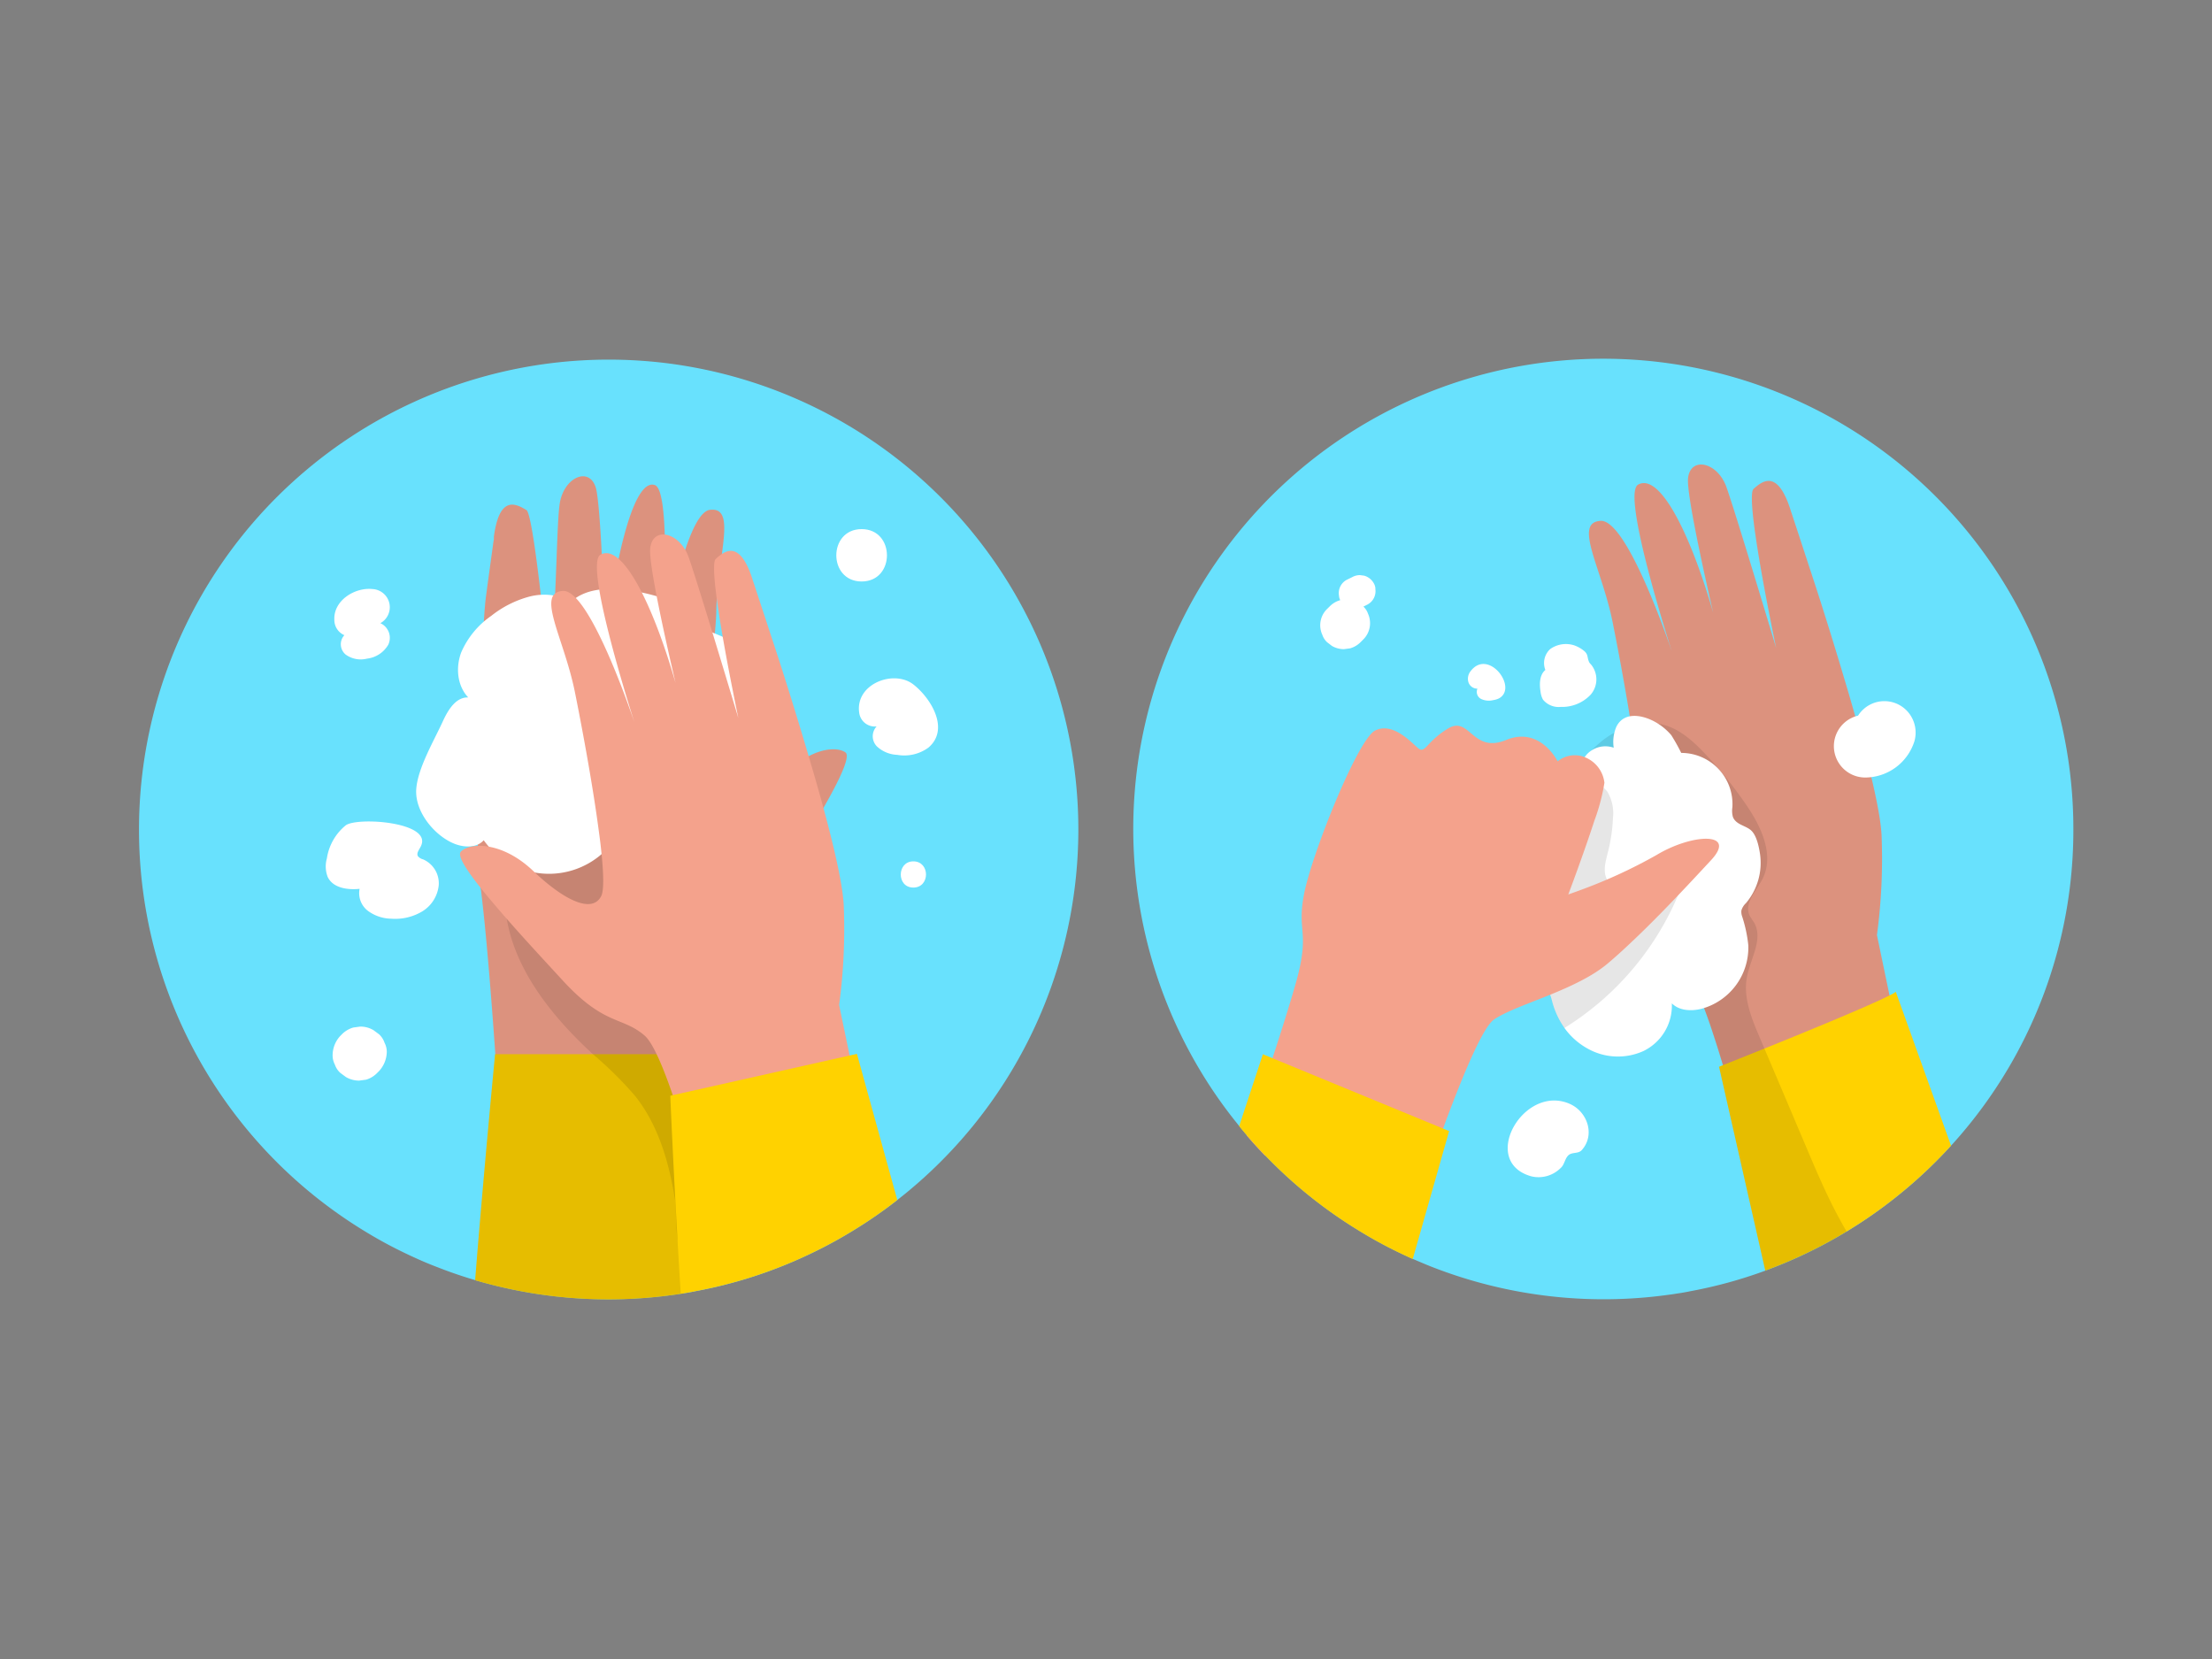 <svg id="Layer_1" data-name="Layer 1" xmlns="http://www.w3.org/2000/svg" viewBox="0 0 400 300"><rect x="0" y="0" width="400" height="300" fill="#808080" stroke="none"/><title>_</title><path d="M195,150a84.93,84.93,0,0,1-32.74,67c-1.68,1.32-3.41,2.56-5.18,3.74-.55.37-1.11.73-1.67,1.08a82.13,82.13,0,0,1-8.82,4.88,83,83,0,0,1-20.84,6.79h0c-.55.12-1.1.21-1.65.31l-.42.05-.54.09c-.4.07-.8.13-1.21.18a85.49,85.49,0,0,1-36-2.63c-2.3-.68-4.57-1.45-6.77-2.32-2-.75-3.85-1.58-5.72-2.47a79.58,79.58,0,0,1-7.6-4.13A85,85,0,0,1,100,65.63a85.06,85.06,0,0,1,20.17,0A85,85,0,0,1,195,150Z" fill="#68e1fd"/><path d="M90,197a81.13,81.13,0,0,0,9.55,3.21,83.26,83.26,0,0,0,21.73,2.93h0c.29-3.71.9-10.67,1.82-16.83.8-5.29,1.83-10,3.07-11.54,3.37-4.18,6.78-3,12.71-12.38,2.57-4.06,5.9-9.28,8.69-14,3.67-6.2,6.42-11.56,5.3-12.34-2-1.37-7.7-.47-12.25,5.81l0,0c-4.54,6.24-9.12,9.57-11.29,6.62-.78-1.08-1.28-5-1.59-9.94,0-.61-.06-1.24-.09-1.88-.42-8.58,1.78-20.33,1.88-26.23.18-9.94,3.79-18.86-1.17-18.23-4.57.6-8.54,24.2-9,27.57.47-3.7,2.21-31-.94-32.05-4.24-1.45-7.79,16.52-9.3,31.51.4-8-.55-28.26-1.37-31-1.15-3.91-5.72-2-6.52,2.75-.57,3.37-.59,17.5-1.47,25.25-.31,2.72-.52,4.66-.57,5,0-.43-2.61-28.17-4-29-2-1.21-4.89-2.62-5.88,4.82,0,.12,0,.25,0,.39s-.06.42-.1.67c-.28,2.09-.77,5.56-1.34,9.84-.86,6.3-2,45.49-1.24,50.45C88.26,169.37,90,197,90,197Z" fill="#f4a28c"/><path d="M90,197a81.13,81.13,0,0,0,9.55,3.21,83.26,83.26,0,0,0,21.73,2.93h0c.29-3.71.9-10.67,1.82-16.83.8-5.29,1.83-10,3.07-11.54,3.37-4.18,6.78-3,12.71-12.38,2.57-4.06,5.9-9.28,8.69-14,3.67-6.2,6.42-11.56,5.3-12.34-2-1.37-7.7-.47-12.25,5.81l0,0c-4.54,6.24-9.12,9.57-11.29,6.62-.78-1.08-1.28-5-1.59-9.94,0-.61-.06-1.24-.09-1.88-.42-8.58,1.78-20.33,1.88-26.23.18-9.94,3.79-18.86-1.17-18.23-4.57.6-8.54,24.2-9,27.57.47-3.7,2.21-31-.94-32.05-4.24-1.45-7.79,16.52-9.3,31.51.4-8-.55-28.26-1.37-31-1.15-3.91-5.72-2-6.52,2.75-.57,3.37-.59,17.5-1.47,25.25-.31,2.72-.52,4.66-.57,5,0-.43-2.61-28.17-4-29-2-1.21-4.89-2.62-5.88,4.82,0,.12,0,.25,0,.39s-.06.42-.1.67c-.28,2.09-.77,5.56-1.34,9.84-.86,6.3-2,45.49-1.24,50.45C88.26,169.37,90,197,90,197Z" opacity="0.1"/><path d="M124.93,190.59l-1.26,43.28-.54.09c-.4.07-.8.13-1.21.18a85.49,85.49,0,0,1-36-2.63c1.38-17.56,3.5-39.82,3.61-40.88v0s24.93,0,33,0C123.88,190.57,124.76,190.58,124.93,190.59Z" fill="#ffd200"/><path d="M124.93,190.59l-1.26,43.28-.54.09c-.4.07-.8.13-1.21.18a85.49,85.49,0,0,1-36-2.63c1.38-17.56,3.5-39.82,3.61-40.88v0s24.93,0,33,0C123.88,190.57,124.76,190.58,124.93,190.59Z" opacity="0.1"/><path d="M114.83,198.16a68.47,68.47,0,0,0-7.56-7.48c-8.28-7.6-15.88-17.34-16-28.58a12.91,12.91,0,0,1,.54-4.24,17.72,17.72,0,0,1,2.37-4.3l6.77-9.9a9.24,9.24,0,0,1,3.21-3.3c2.91-1.43,6.38.59,8.52,3,2.7,3.1,4.41,6.94,5.91,10.78,7.34,18.85,10.33,39.21,10.43,59.44a22.85,22.85,0,0,1-.95,7.95c-.64,1.78-3.11,6-5,4.33-1-.93-.73-7.45-1-8.88C121,210.32,119.12,203.56,114.83,198.16Z" opacity="0.1"/><path d="M137.8,145c.07-.17.14-.33.2-.5.89-2.49-.32-5.82-2.91-6.33,2.76-4.57,6.26-10.61,3.19-15.72a24.56,24.56,0,0,0-4.89-6c-.73-.6-6.53-2.84-6.57-2.94-.88-2.68-3.67-4.21-6.33-5.14a35.51,35.51,0,0,0-7.47-1.72c-3.39-.39-7.15-.17-9.69,2.1a10.63,10.63,0,0,0-7.58-.87,18.93,18.93,0,0,0-6.92,3.49A15.53,15.53,0,0,0,83.39,118c-1,2.71-.73,6,1.28,8.12-2.23-.09-3.65,2.26-4.58,4.29-1.57,3.46-4.55,8.47-4.82,12.29-.28,4,3.14,8.2,6.58,9.74,1.84.83,4.3,1,5.62-.5a14.51,14.51,0,0,0,24.26-1c2,2.5,5.67,2.88,8.86,2.58a31.72,31.72,0,0,0,11.9-3.58C134.66,148.78,136.8,147.23,137.8,145Z" fill="#fff"/><path d="M156.15,202.64a82.06,82.06,0,0,1-8.82,4.87,83,83,0,0,1-20.84,6.79h0c-1-3.59-2.81-10.33-4.82-16.23-1.74-5.06-3.59-9.5-5.1-10.8-4.06-3.5-7.2-1.72-14.73-9.88-3.25-3.54-7.47-8.07-11.06-12.22C86.05,159.72,82.38,155,83.34,154c1.68-1.7,7.49-1.84,13.1,3.51l0,0c5.59,5.33,10.7,7.78,12.3,4.48.57-1.2.37-5.1-.23-10-.08-.61-.16-1.24-.25-1.88-1.12-8.51-3.16-19.32-4.33-25.11-2-9.74-7.11-17.87-2.12-18.14,4.61-.23,11.82,20.54,12.91,23.77-1.13-3.56-9.05-28.7-6.14-30.32,3.9-2.19,9.4,8.69,13.58,23.17-1.83-7.81-4.88-21.47-4.58-24.34.44-4,5.28-2.94,6.92,1.54,1.16,3.21,5.29,16.82,7.54,24.28.8,2.63,1.36,4.49,1.47,4.87-.08-.41-.52-2.49-1.08-5.36-1.59-8-4.2-22.3-3-23.4,1.7-1.55,4.34-3.46,6.65,3.68,0,.12.07.24.11.37l.22.65c.65,2,1.76,5.33,3.1,9.44,2,6,4.43,13.77,6.68,21.39,3.38,11.36,6.27,22.48,6.4,27.5a103.16,103.16,0,0,1-.85,17.64l1.91,9.17Z" fill="#f4a28c"/><path d="M162.26,217c-1.68,1.32-3.41,2.56-5.18,3.74-.55.37-1.11.73-1.67,1.08a82.13,82.13,0,0,1-8.82,4.88,83,83,0,0,1-20.84,6.79h0c-.55.12-1.1.21-1.65.31l-1,.14c-.44-6.93-.87-14.78-1.21-21.36-.42-8.2-.68-14.43-.68-14.43l.41-.1.27-.06,31.78-7.13,1.29-.29Z" fill="#ffd200"/><path d="M155.37,128.87a2.85,2.85,0,0,0,3.15,2.49,2.61,2.61,0,0,0,.06,3.62,5.72,5.72,0,0,0,3.66,1.52,7.41,7.41,0,0,0,5.65-1.31c3.91-3.33.44-8.94-2.7-11.4C161.67,121,154.62,123.65,155.37,128.87Z" fill="#fff"/><path d="M62.54,149.23a9.55,9.55,0,0,0-3.43,6,5.24,5.24,0,0,0,.15,3.35c.94,2,3.59,2.38,5.77,2.15a4,4,0,0,0,1.53,4,7.27,7.27,0,0,0,4.2,1.4,9.5,9.5,0,0,0,5.58-1.31,6.28,6.28,0,0,0,3-4.77,4.73,4.73,0,0,0-2.83-4.65,1.8,1.8,0,0,1-.93-.56c-.36-.62.34-1.3.61-2C77.89,148.61,64.66,147.73,62.54,149.23Z" fill="#fff"/><path d="M60.46,112.07a3,3,0,0,0,1.81,2.79,2.42,2.42,0,0,0,.27,3.53,4.66,4.66,0,0,0,3.84.71,5.13,5.13,0,0,0,3.84-2.53,2.91,2.91,0,0,0-1.44-3.88,3.29,3.29,0,0,0-1.42-6.17C64.14,106.18,60.29,108.6,60.46,112.07Z" fill="#fff"/><path d="M165.16,155.76c-3,0-3.06,4.74,0,4.74S168.21,155.76,165.16,155.76Z" fill="#fff"/><path d="M155.81,95.68c-6.1,0-6.11,9.47,0,9.47S161.91,95.68,155.81,95.68Z" fill="#fff"/><path d="M69.53,188.55a3.57,3.57,0,0,0-1-1.53l-1-.74a4.63,4.63,0,0,0-2.39-.64l-1.25.17A4.69,4.69,0,0,0,61.86,187l-.33.33a5.18,5.18,0,0,0-1.38,3.34,3.59,3.59,0,0,0,.4,1.83,3.54,3.54,0,0,0,1,1.52l1,.74a4.69,4.69,0,0,0,2.39.65l1.26-.17A4.67,4.67,0,0,0,68.23,194l.32-.32a5.26,5.26,0,0,0,1.39-3.35A3.56,3.56,0,0,0,69.53,188.55Z" fill="#fff"/><path d="M374.93,150a84.61,84.61,0,0,1-20.43,55.27c-.55.64-1.11,1.28-1.69,1.9A84.61,84.61,0,0,1,342.19,217c-1.68,1.32-3.41,2.56-5.18,3.74-.55.37-1.11.73-1.67,1.08a82,82,0,0,1-8.81,4.88c-2.38,1.14-4.82,2.16-7.31,3.08a82.72,82.72,0,0,1-13.54,3.71h0c-.55.12-1.1.21-1.65.31l-.95.14c-.4.07-.81.13-1.22.18a85.28,85.28,0,0,1-42.73-4.95c-1.23-.48-2.44-1-3.65-1.52-.69-.3-1.38-.63-2.06-.95a79.74,79.74,0,0,1-7.61-4.13,84.31,84.31,0,0,1-17.07-13.7h0q-1.68-1.74-3.23-3.55l-.06-.06c-.46-.54-.92-1.09-1.36-1.64a83.64,83.64,0,0,1-6.53-9.17A85,85,0,1,1,374.93,150Z" fill="#68e1fd"/><path d="M343.78,190a82.13,82.13,0,0,1-8.82,4.88,83.74,83.74,0,0,1-20.84,6.79h0c-.57-2.17-1.47-5.46-2.54-9-.7-2.35-1.49-4.84-2.28-7.19-1.74-5.06-3.59-9.5-5.1-10.8-4.06-3.51-7.2-1.72-14.73-9.89-2.77-3-6.24-6.74-9.43-10.35-.56-.63-1.1-1.25-1.63-1.87-4.72-5.44-8.39-10.22-7.43-11.18,1.54-1.57,6.53-1.81,11.67,2.25.47.38.95.8,1.43,1.25l0,0c5.59,5.32,10.7,7.78,12.3,4.48.57-1.2.37-5.11-.23-10.06-.08-.61-.16-1.23-.25-1.87-.26-2-.57-4.09-.91-6.22-1.11-7.05-2.52-14.45-3.41-18.89-2-9.75-7.12-17.88-2.13-18.14,4.54-.24,11.62,19.93,12.87,23.61-1.29-4.07-9-28.56-6.1-30.16,3.9-2.19,9.4,8.69,13.58,23.16C308,103,305,89.36,305.25,86.49c.44-4,5.28-2.95,6.92,1.53,1.16,3.22,5.29,16.83,7.55,24.29.79,2.62,1.35,4.49,1.46,4.87-.08-.42-.52-2.49-1.08-5.36-1.59-8-4.2-22.31-3-23.41,1.7-1.54,4.34-3.45,6.65,3.69a2.74,2.74,0,0,1,.11.37c.07.2.15.4.22.64.66,2,1.76,5.33,3.1,9.44,2,6,4.43,13.77,6.69,21.4,3.37,11.36,6.27,22.47,6.39,27.49a103.35,103.35,0,0,1-.85,17.65l1.91,9.17.37,1.77Z" fill="#f4a28c"/><path d="M343.78,190a82.13,82.13,0,0,1-8.82,4.88,83.74,83.74,0,0,1-20.84,6.79h0c-.57-2.17-1.47-5.46-2.54-9-.7-2.35-1.49-4.84-2.28-7.19-1.74-5.06-3.59-9.5-5.1-10.8-4.06-3.51-7.2-1.72-14.73-9.89-2.77-3-6.24-6.74-9.43-10.35-.56-.63-1.1-1.25-1.63-1.87-4.72-5.44-8.39-10.22-7.43-11.18,1.54-1.57,6.53-1.81,11.67,2.25.47.38.95.8,1.43,1.25l0,0c5.59,5.32,10.7,7.78,12.3,4.48.57-1.2.37-5.11-.23-10.06-.08-.61-.16-1.23-.25-1.87-.26-2-.57-4.09-.91-6.22-1.11-7.05-2.52-14.45-3.41-18.89-2-9.75-7.12-17.88-2.13-18.14,4.54-.24,11.62,19.93,12.87,23.61-1.29-4.07-9-28.56-6.1-30.16,3.9-2.19,9.4,8.69,13.58,23.16C308,103,305,89.36,305.25,86.49c.44-4,5.28-2.95,6.92,1.53,1.16,3.22,5.29,16.83,7.55,24.29.79,2.62,1.35,4.49,1.46,4.87-.08-.42-.52-2.49-1.08-5.36-1.59-8-4.2-22.31-3-23.41,1.7-1.54,4.34-3.45,6.65,3.69a2.74,2.74,0,0,1,.11.37c.07.2.15.4.22.64.66,2,1.76,5.33,3.1,9.44,2,6,4.43,13.77,6.69,21.4,3.37,11.36,6.27,22.47,6.39,27.49a103.35,103.35,0,0,1-.85,17.65l1.91,9.17.37,1.77Z" opacity="0.1"/><path d="M352.81,207.17A84.61,84.61,0,0,1,342.19,217c-1.68,1.32-3.41,2.56-5.18,3.74-.55.37-1.11.73-1.67,1.08s-.92.59-1.4.87a81.3,81.3,0,0,1-7.41,4c-2.38,1.14-4.82,2.16-7.31,3.08l-8.36-36.87.71-.29c1.26-.5,4.06-1.61,7.5-3,7.83-3.16,18.94-7.73,22.63-9.61a7,7,0,0,0,1.12-.65Z" fill="#ffd200"/><path d="M333.94,222.71a81.3,81.3,0,0,1-7.41,4c-2.38,1.14-4.82,2.16-7.31,3.08l-8.36-36.87.71-.29c-.7-2.35-1.49-4.84-2.28-7.19-1.74-5.06-3.59-9.5-5.1-10.8-4.06-3.51-7.2-1.72-14.73-9.89-2.77-3-6.24-6.74-9.43-10.35a42,42,0,0,1,1-6,30.6,30.6,0,0,1,1.6-4.82,23.77,23.77,0,0,1,7.09-9.62,15.64,15.64,0,0,1,5.29-2.75,10.77,10.77,0,0,1,5.66-.19c3.12.8,5.62,3.1,7.83,5.46a76,76,0,0,1,7.3,9.1c2.71,3.95,5.09,9.06,2.93,13.33-1.11,2.17-3.37,4.39-2.36,6.62a14.3,14.3,0,0,0,.81,1.27c1.75,3-.67,6.56-1.29,9.95-.67,3.62.79,7.25,2.23,10.65.32.73.63,1.47.94,2.21,1.39,3.27,2.79,6.55,4.17,9.81l3.77,8.9c1.75,4.12,3.53,8.24,5.68,12.16C333.1,221.25,333.51,222,333.94,222.71Z" opacity="0.1"/><path d="M316.15,170.94a11.48,11.48,0,0,1-8.54,11.5c-1.83.44-3.94.33-5.29-1a9.12,9.12,0,0,1-5.11,8.61,11.19,11.19,0,0,1-10.22-.49,12.59,12.59,0,0,1-4.1-3.69,14.7,14.7,0,0,1-2.25-4.94c-.35-1.38-1-2.66-1.35-4.07,0-.2-.56-3.83,0-3.62a5,5,0,0,1-2.84-4,12.88,12.88,0,0,1,.56-5.07c.71-2.74,1.76-5.7,4.22-7.12a1.09,1.09,0,0,0,.5-.45,1.06,1.06,0,0,0-.16-.78,11.07,11.07,0,0,1,4.4-14.68l.11-.08a4.68,4.68,0,0,1,.75-4.51,3,3,0,0,1,.24-.26,4.59,4.59,0,0,1,4.74-1.08,7,7,0,0,1,.48-3.79c1.37-2.78,4.64-2.14,6.87-.95a10.6,10.6,0,0,1,3.06,2.47,35.42,35.42,0,0,1,1.8,3.21,9.27,9.27,0,0,1,9.25,9.84,4.19,4.19,0,0,0,.09,1.73c.56,1.44,2.28,1.53,3.29,2.44s1.43,3,1.62,4.29a11.3,11.3,0,0,1-2.54,8.86,2.94,2.94,0,0,0-.83,1.33,2.44,2.44,0,0,0,.14,1.1A24.85,24.85,0,0,1,316.15,170.94Z" fill="#fff"/><path d="M305.43,156.35a52.16,52.16,0,0,1-22.54,29.55,14.7,14.7,0,0,1-2.25-4.94c-.35-1.38-1-2.66-1.35-4.07,0-.2-.56-3.83,0-3.62a5,5,0,0,1-2.84-4,12.88,12.88,0,0,1,.56-5.07c.71-2.74,1.76-5.7,4.22-7.12a1.09,1.09,0,0,0,.5-.45,1.06,1.06,0,0,0-.16-.78,11.07,11.07,0,0,1,4.4-14.68,5.27,5.27,0,0,1,4.7,2,7.69,7.69,0,0,1,1,4.81,29.47,29.47,0,0,1-.91,6.13c-.41,1.63-.95,3.43-.17,4.92,1.3,2.45,5,2.06,7.42.66S302.65,156.23,305.43,156.35Z" opacity="0.1"/><path d="M309.4,155.56c-3.61,3.89-9,9.71-14,14.44-1.68,1.6-3.3,3.08-4.77,4.31-2.78,2.31-6.65,4.07-10.36,5.59-4.06,1.64-7.94,3-10.08,4.44s-5.94,10.8-9.25,19.76c-3.19,8.63-5.87,16.88-6,17.23l-26.27-12.44h0q-1.68-1.74-3.23-3.55c.92-2.7,2.77-8.2,4.65-13.93,1.57-4.81,3.14-9.79,4.18-13.44,2.78-9.76.13-9.21,1.58-16.47s9.67-27.81,12.81-29.39,6.41,2,7.74,3.15,1.45-1.09,5.43-3.51,4.36,4.6,10.53,2.06,9.31,3.87,9.31,3.87a4.87,4.87,0,0,1,4.87-.77,5.65,5.65,0,0,1,3.59,4.64,36.15,36.15,0,0,1-1.83,6.9c-1.25,3.85-2.86,8.3-3.83,10.95l-.87,2.34s.87-.29,2.26-.81a92,92,0,0,0,13.7-6.32C306,150.72,314.24,150.36,309.4,155.56Z" fill="#f4a28c"/><path d="M262.05,204.53l-6.58,23.14c-.69-.3-1.38-.63-2.06-.95a79.74,79.74,0,0,1-7.61-4.13,84.31,84.31,0,0,1-17.07-13.7h0q-1.68-1.74-3.23-3.55l-.06-.06c-.46-.54-.92-1.09-1.36-1.64l4.29-13,1.78.74L261,204.1Z" fill="#ffd200"/><path d="M280.34,117.36a3.42,3.42,0,0,0-.89,3.79c-1.08.91-1.09,2.55-.87,3.95a4,4,0,0,0,.43,1.4,3.65,3.65,0,0,0,3.21,1.33,7.08,7.08,0,0,0,5.41-2.2,4.22,4.22,0,0,0,.06-5.49,1.5,1.5,0,0,1-.33-.42c-.41-.92-.1-1.39-1-2.09a6,6,0,0,0-1.69-.93A4.89,4.89,0,0,0,280.34,117.36Z" fill="#fff"/><path d="M265.91,121.4a2.16,2.16,0,0,0-.36,2,1.68,1.68,0,0,0,1.62,1.13,1.44,1.44,0,0,0,.69,1.88,3.32,3.32,0,0,0,2.18.19,3.44,3.44,0,0,0,1-.3C274.62,124.39,269.11,117.11,265.91,121.4Z" fill="#fff"/><path d="M276.92,212.72a5.64,5.64,0,0,0,5.29-1.5c.71-.61.75-1.7,1.41-2.31s1.77-.24,2.39-.91c2.48-2.71,1.09-6.92-2.09-8.36C275.55,195.87,267.41,210.07,276.92,212.72Z" fill="#fff"/><path d="M345.63,129.6a5.63,5.63,0,0,0-9.63-.19,5.67,5.67,0,0,0,1.34,11.19A9.38,9.38,0,0,0,346.2,134,5.74,5.74,0,0,0,345.63,129.6Z" fill="#fff"/><path d="M248.72,106.46a2.14,2.14,0,0,0-.34-1.06,2.85,2.85,0,0,0-1.7-1.3l-.75-.1a2.92,2.92,0,0,0-1.44.38l-1,.49a2.73,2.73,0,0,0-1.36,2.83,2,2,0,0,0,.23.83h0a4.22,4.22,0,0,0-1.88,1.1l-.49.48a4.11,4.11,0,0,0-.88,4.66,3.24,3.24,0,0,0,.88,1.37l.87.67a4.36,4.36,0,0,0,2.15.58l1.13-.15a4.32,4.32,0,0,0,1.88-1.1l.48-.48a4.15,4.15,0,0,0,.89-4.66,3.21,3.21,0,0,0-.84-1.31l.79-.4a2.73,2.73,0,0,0,1.36-2.83Z" fill="#fff"/></svg>